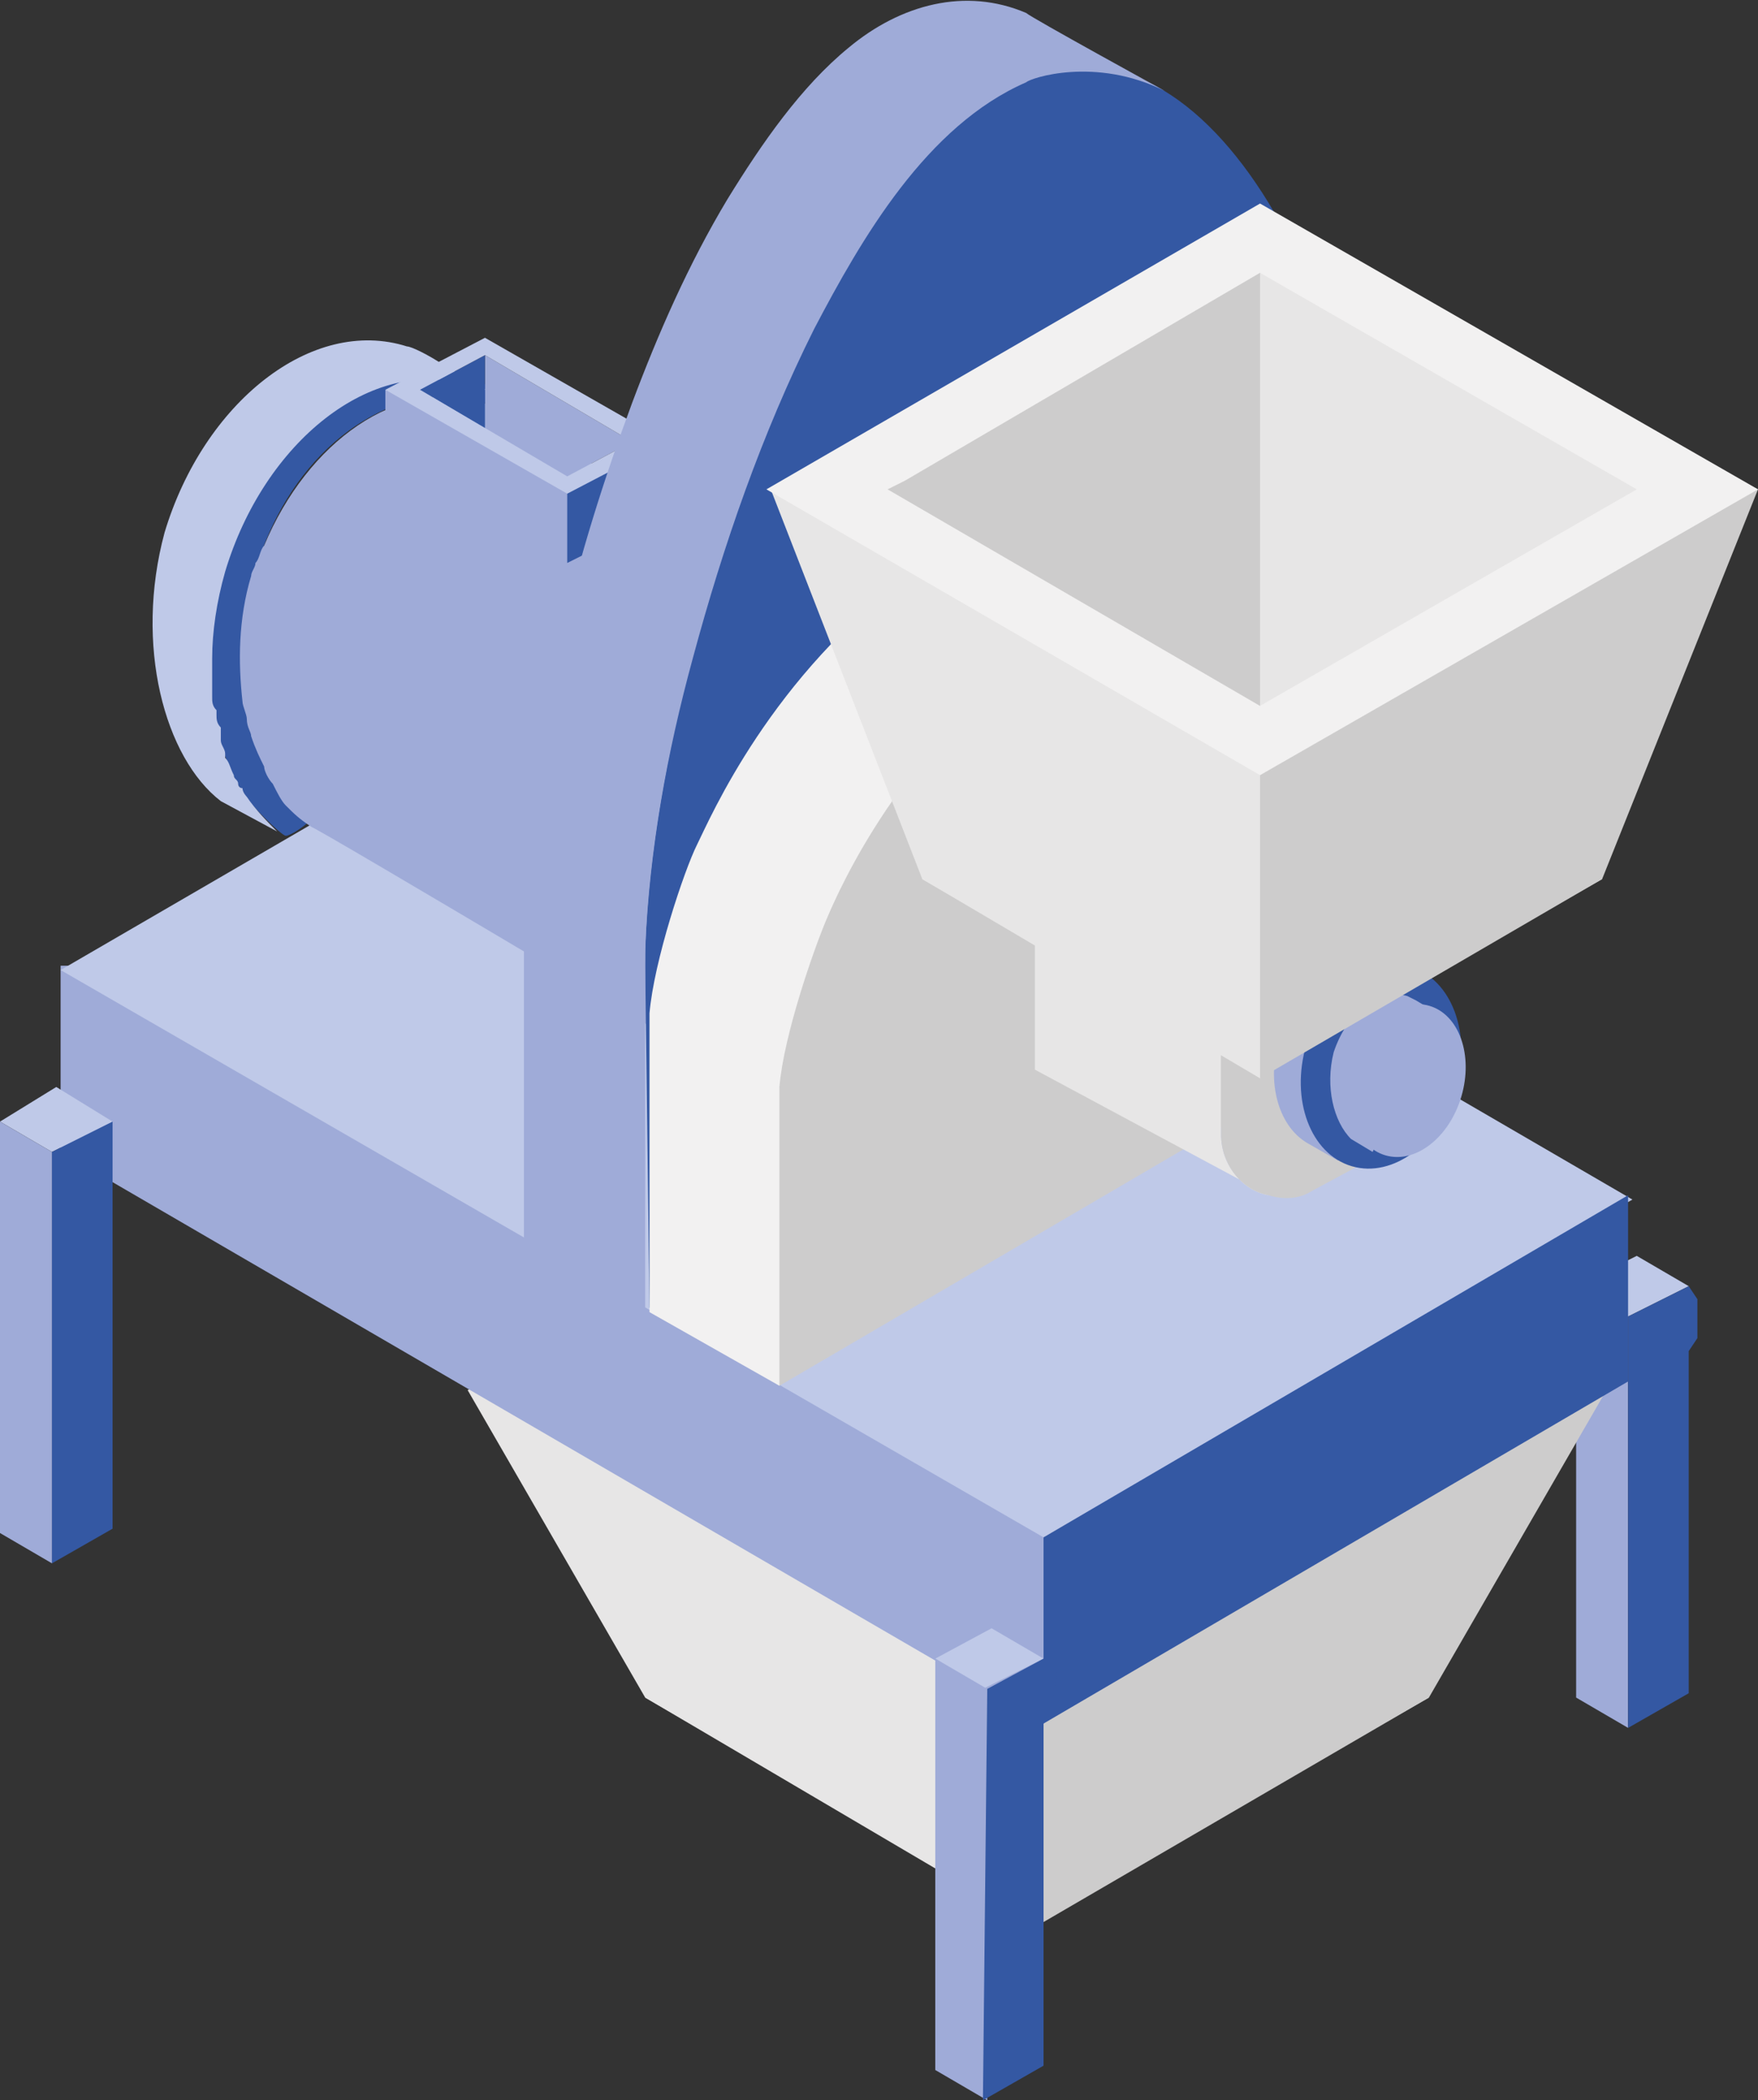 <?xml version="1.0" encoding="utf-8"?>
<!-- Generator: Adobe Illustrator 23.0.4, SVG Export Plug-In . SVG Version: 6.00 Build 0)  -->
<svg version="1.1" id="Capa_1" xmlns="http://www.w3.org/2000/svg" xmlns:xlink="http://www.w3.org/1999/xlink" x="0px" y="0px"
	 viewBox="0 0 40.6 48.5" style="enable-background:new 0 0 40.6 48.5;" xml:space="preserve">
<rect x="0" y="0" width="40.6" height="48.5" fill="#333333" stroke="none"/>
<style type="text/css">
	.st0{fill:#D9D9D9;}
	.st1{fill:#B3B4B3;}
	.st2{fill:#868686;}
	.st3{fill:#BFC9E8;}
	.st4{fill:#9FABD8;}
	.st5{fill:#3458A3;}
	.st6{fill:#CC5261;}
	.st7{fill:#BD1622;}
	.st8{fill:#751518;}
	.st9{fill:#6ABA82;}
	.st10{fill:#31AA59;}
	.st11{fill:#006E32;}
	.st12{fill:#F2F1F1;}
	.st13{fill:#CDCCCC;}
	.st14{fill:#E7E6E6;}
	.st15{fill-rule:evenodd;clip-rule:evenodd;fill:#6ABA82;}
	.st16{fill-rule:evenodd;clip-rule:evenodd;fill:#31AA59;}
	.st17{fill-rule:evenodd;clip-rule:evenodd;fill:#CC5261;}
	.st18{fill-rule:evenodd;clip-rule:evenodd;fill:#BD1622;}
	.st19{fill-rule:evenodd;clip-rule:evenodd;fill:#D9D9D9;}
	.st20{fill-rule:evenodd;clip-rule:evenodd;fill:#B3B4B3;}
	.st21{fill-rule:evenodd;clip-rule:evenodd;fill:#BFC9E8;}
	.st22{fill-rule:evenodd;clip-rule:evenodd;fill:#9FABD8;}
</style>
<g>
	<g>
		<polygon class="st3" points="36.4,29.7 37.6,30.4 39,29.7 37.8,29 		"/>
		<polygon class="st4" points="36.4,39.2 37.6,39.9 37.6,30.4 36.4,29.7 		"/>
		<polygon class="st5" points="37.6,39.9 39,39.1 39,31.2 39.2,30.9 39.2,30 39,29.7 37.6,30.4 		"/>
	</g>
</g>
<g>
	<g>
		<polygon class="st12" points="23.9,34 32.6,39 33,39.2 23.9,44.4 23.9,44.4 23.9,44.4 14.9,39.2 15.2,39 		"/>
		<polygon class="st13" points="37.1,32.1 33,39.2 23.9,44.5 23.4,44 23.5,39.8 23.5,39.2 36.4,31.7 		"/>
		<polygon class="st14" points="10.8,32.1 14.9,39.2 23.9,44.5 23.9,39.7 24.4,38.9 11.4,31.8 		"/>
		<polygon class="st12" points="23.9,24.5 37.1,32.1 23.9,39.7 23.9,39.7 23.9,39.7 10.8,32 		"/>
		<polygon class="st14" points="23.9,26.3 33.9,32.1 23.9,37.8 23.9,37.8 23.9,37.8 14,32 14.4,31.8 		"/>
		<polygon class="st13" points="14,32 14.4,31.8 23.9,26.3 23.9,26.3 23.9,37.8 23.9,37.8 23.9,37.8 23.9,37.8 		"/>
	</g>
	<g>
		<polygon class="st4" points="1.4,26.6 1.4,22.3 2.1,22.3 24.2,35 24.1,35.5 24.6,35.4 24.6,39.1 24.1,39.8 		"/>
		<polygon class="st3" points="24.1,35.5 1.4,22.4 15,14.5 37.7,27.7 		"/>
		<path class="st5" d="M24.1,39.8v-4.3l13.5-7.9c0,0,0,4.3,0,4.3L24.1,39.8"/>
	</g>
	<g>
		<g>
			<path class="st5" d="M5.6,18.3c-1.1-1.8-0.9-4.4,0-6.3C6.3,10.3,8,8.7,10,8.6c1,0,2,0.6,2.6,1.4c-0.4-0.3-0.9-0.5-1.4-0.7
				c-0.8-0.3-1.6-0.2-2.4,0.2c-2.1,1-3.2,3.5-3.2,5.7c0,1.4,0.5,2.8,1.5,3.8c-0.1,0.1-0.4,0.3-0.5,0.3C6.5,19.3,5.7,18.5,5.6,18.3z"
				/>
			<g>
				<path class="st21" d="M3.8,12.3c0.9-3,3.4-5,5.6-4.3c0.1,0,0.5,0.2,0.8,0.4l1.2,0.7c-0.2-0.1-0.4-0.2-0.6-0.2
					c-2.2-0.7-4.7,1.3-5.6,4.3c-0.2,0.7-0.3,1.4-0.3,2c0,0,0,0,0,0c0,0,0,0,0,0c0,0,0,0,0,0c0,0.1,0,0.2,0,0.2c0,0.1,0,0.2,0,0.2
					c0,0,0,0,0,0c0,0.1,0,0.2,0,0.4c0,0,0,0,0,0c0,0,0,0.1,0,0.1c0,0.1,0,0.2,0.1,0.3c0,0,0,0,0,0c0,0,0,0.1,0,0.1
					c0,0.1,0,0.2,0.1,0.3c0,0,0,0,0,0.1c0,0,0,0.1,0,0.1c0,0,0,0.1,0,0.1c0,0.1,0.1,0.2,0.1,0.3c0,0,0,0,0,0.1
					c0.1,0.1,0.1,0.2,0.2,0.4c0,0.1,0.1,0.1,0.1,0.2c0,0,0,0.1,0.1,0.1c0,0.1,0.1,0.2,0.1,0.2c0.2,0.3,0.5,0.6,0.7,0.8l0,0l-1.3-0.7
					C3.8,17.5,3.1,14.9,3.8,12.3z"/>
			</g>
			<g>
				<path class="st22" d="M6.6,18.6c-0.1-0.1-0.2-0.3-0.3-0.5c-0.1-0.1-0.2-0.3-0.2-0.4C6,17.5,5.9,17.3,5.8,17
					c0-0.1-0.1-0.2-0.1-0.4c0-0.1-0.1-0.3-0.1-0.4c-0.1-0.9-0.1-1.9,0.2-2.9c0-0.1,0.1-0.2,0.1-0.3C6,12.9,6,12.7,6.1,12.6
					c1-2.4,3.1-3.9,5-3.3c0,0,0,0,0,0c0.1,0,0.3,0.1,0.5,0.2c0.1,0.1,0.2,0.1,0.2,0.1l0,0c0,0,10.1,6,10.2,6
					c-0.1-0.1-0.2-0.1-0.3-0.1c-0.1,0-0.2-0.1-0.3-0.1c-0.3-0.1-0.6-0.1-0.9-0.1c-0.5,0-1,0.1-1.5,0.4c-0.1,0-0.2,0.1-0.3,0.2
					c-0.3,0.2-0.5,0.4-0.8,0.6c-0.1,0.1-0.2,0.2-0.2,0.2c-0.1,0.1-0.2,0.3-0.3,0.4c-0.1,0.1-0.2,0.3-0.3,0.5
					c-0.2,0.2-0.3,0.5-0.4,0.7c-0.1,0.3-0.2,0.5-0.4,0.8c0,0.1-0.1,0.3-0.1,0.4c-0.1,0.3-0.2,0.6-0.2,0.9c-0.1,0.6-0.1,1.2,0,1.8
					c0,0.3,0.1,0.6,0.1,0.8c0.1,0.3,0.2,0.5,0.3,0.7c0.1,0.3,0.3,0.5,0.4,0.7c0.2,0.3,0.5,0.6,0.7,0.8c0.1,0.1,0.1,0.1,0.2,0.1l0,0
					c0,0-10.4-6.2-10.5-6.2C6.9,18.9,6.8,18.8,6.6,18.6z"/>
			</g>
		</g>
		<g>
			<path class="st22" d="M11.1,9.3c0.3,0.1,0.7,0.3,0.7,0.3c0,0-0.1,0-0.2-0.1C11.4,9.4,11.2,9.3,11.1,9.3z"/>
		</g>
		<g>
			<polygon class="st4" points="8.9,10.6 13.1,13 13.2,12.8 13.3,11.5 13.1,11.4 13.1,11.2 9.1,9 8.9,9 			"/>
			<polygon class="st4" points="11.2,8.2 14.6,10.2 13.1,11 11.2,9.9 11.2,8.2 			"/>
			<polygon class="st5" points="11.2,8.2 11.2,9.9 9.7,9 			"/>
			<polygon class="st5" points="13.1,13 15.5,11.8 15.4,10.2 15.3,10.2 13.2,11.2 13.1,11.4 			"/>
			<path class="st3" d="M8.9,9l4.2,2.4l2.3-1.2l-4.2-2.4L8.9,9z M13.1,11L9.7,9l1.5-0.8l3.4,2L13.1,11z"/>
		</g>
	</g>
	<g>
		<path class="st5" d="M23.1,2.1c-4.5,2.6-8.2,14.2-8.2,20.2l0.1,7.9l16.6-9.6c0,0,0-7.6,0-7.8C31.5,6.9,27.6-0.6,23.1,2.1z"/>
		<path class="st4" d="M12.2,20.3c0.1-3.7,1.1-7.5,2.4-11c0.6-1.6,1.3-3.2,2.2-4.7c0.8-1.3,1.7-2.6,2.8-3.5c1.2-1,2.7-1.4,4.1-0.8
			c0.1,0.1,3.2,1.8,3.2,1.8c-1.6-0.8-3.1-0.3-3.2-0.2c-2.3,1-3.8,3.6-4.9,5.7c-1.2,2.4-2.1,5-2.8,7.6c-0.6,2.2-1,4.4-1.1,6.7
			c0,0.2,0,0.3,0,0.5l0,7.9l-2.8-1.6l0-7.9C12.2,20.6,12.2,20.5,12.2,20.3z"/>
	</g>
	<g>
		<polygon class="st3" points="21.6,38.3 22.7,39 24.1,38.3 22.9,37.6 		"/>
		<polygon class="st4" points="21.6,47.8 22.8,48.5 22.8,39 21.6,38.3 		"/>
		<polygon class="st5" points="22.7,48.5 24.1,47.7 24.1,39.8 24.3,39.5 24.4,38.6 24.1,38.3 22.8,39 		"/>
	</g>
	<g>
		<polygon class="st3" points="0,25.9 1.2,26.6 2.6,25.9 1.3,25.1 		"/>
		<polygon class="st4" points="0,35.4 1.2,36.1 1.2,26.6 0,25.9 		"/>
		<polygon class="st5" points="1.2,36.1 2.6,35.3 2.6,25.9 1.2,26.6 		"/>
	</g>
	<g>
		<path class="st13" d="M24.7,14.4c-3.3,1.9-6.3,6.3-7,10.2c0,0.2,0.1,0.4,0.3,0.5l-0.5,0.2l-0.1,6.2L18,32l13.5-7.9l0-6.8
			c-0.2-1.5-0.9-2.6-1.8-3.2C28.4,13.3,26.6,13.3,24.7,14.4z"/>
		<path class="st12" d="M26.6,12.3c0,0-2.2-1.5-5.5,0.9s-4.7,5.7-5,6.3c-0.3,0.6-1,2.7-1.1,3.9l0,6.9l3,1.7v-6.9
			c0.1-1.2,0.8-3.2,1.1-3.9s1.7-3.9,5-6.3s5.5-0.9,5.5-0.9L26.6,12.3z"/>
	</g>
	<g>
		<g>
			<g>
				<polygon class="st12" points="23.9,21 28.2,23.4 32.9,20.9 28.5,18.7 				"/>
				<path class="st14" d="M28.2,23.4L28.2,23.4l0,2.8c0,0.7,0.5,1.3,1.1,1.4l0,0l-5.4-2.9l0-3.7L28.2,23.4z"/>
				<path class="st13" d="M28.2,23.4L28.2,23.4l4.7-2.5l0,5.2l-2.6,1.4c-0.3,0.2-0.7,0.2-1,0.1c-0.6-0.1-1.1-0.7-1.1-1.4L28.2,23.4z
					"/>
			</g>
			<g>
				<g>
					<g>
						<g>
							<g>
								<path class="st22" d="M29.6,23.8c0.4-1.3,1.4-2.1,2.4-1.8c0.1,0,0.2,0.1,0.3,0.1l0.6,0.4l-2,4.3l-0.7-0.4
									C29.5,26,29.2,24.9,29.6,23.8z"/>
							</g>
							
								<ellipse transform="matrix(0.282 -0.959 0.959 0.282 -0.788 48.255)" class="st5" cx="31.9" cy="24.7" rx="2.4" ry="1.8"/>
						</g>
					</g>
					<g>
						<g>
							<g>
								<path class="st22" d="M30.8,24.3c0.3-0.9,1-1.5,1.7-1.3c0,0,0.2,0.1,0.2,0.1l0.5,0.3l-1.5,3.2l-0.5-0.3
									C30.8,25.9,30.6,25.1,30.8,24.3z"/>
							</g>
							
								<ellipse transform="matrix(0.282 -0.959 0.959 0.282 -0.637 49.07)" class="st4" cx="32.5" cy="25" rx="1.8" ry="1.3"/>
						</g>
					</g>
				</g>
			</g>
		</g>
	</g>
	<g>
		<polygon class="st12" points="29.1,15.8 36.7,20.1 37,20.3 29.1,24.8 29.1,24.8 29.1,24.8 21.3,20.3 21.6,20.1 		"/>
		<polygon class="st13" points="40.6,11.3 37,20.3 29.1,24.9 28.6,24.5 28.8,18 28.8,17.4 39.9,11 		"/>
		<polygon class="st14" points="17.8,11.3 21.3,20.3 29.1,24.9 29.1,17.9 29.5,17.2 18.3,11.1 		"/>
		<polygon class="st12" points="29.1,4.7 40.6,11.3 29.1,17.9 29.1,17.9 29.1,17.9 17.7,11.3 		"/>
		<polygon class="st14" points="29.1,6.3 37.8,11.3 29.1,16.3 29.1,16.3 29.1,16.3 20.5,11.3 20.9,11.1 		"/>
		<polygon class="st13" points="20.5,11.3 20.9,11.1 29.1,6.3 29.1,6.3 29.1,16.3 29.1,16.3 29.1,16.3 29.1,16.3 		"/>
	</g>
</g>
</svg>
